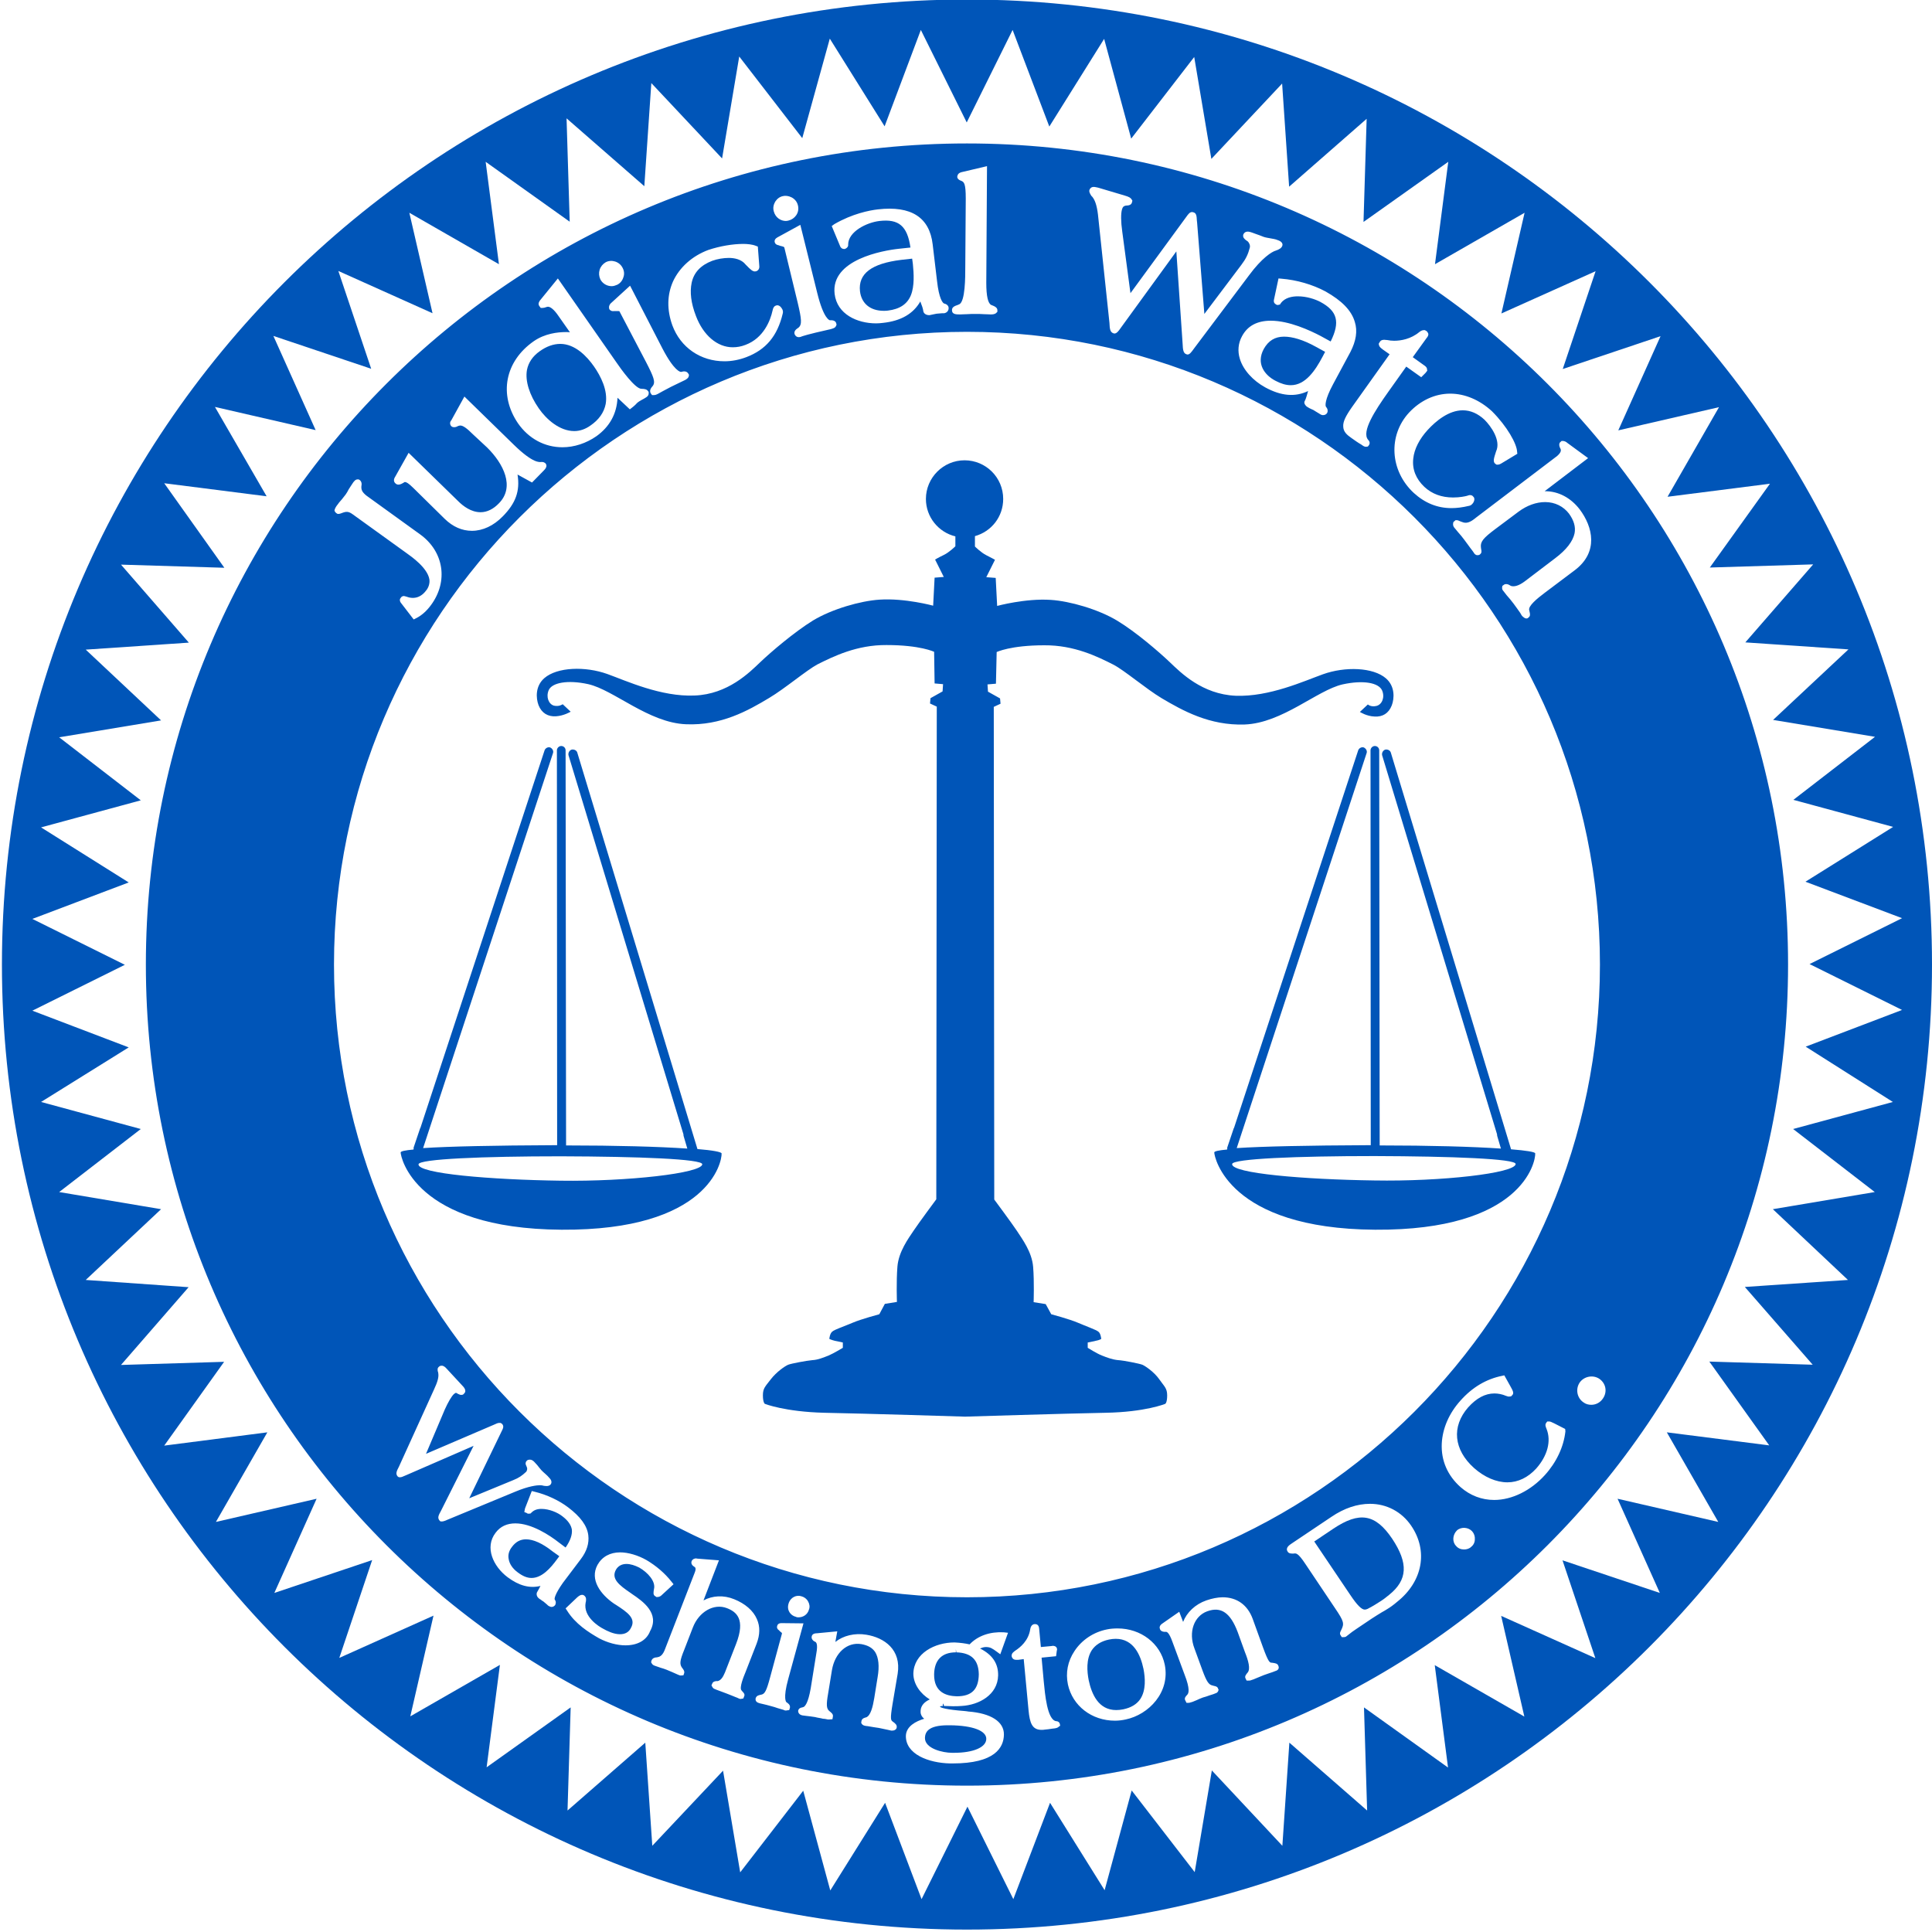 <?xml version="1.0" encoding="utf-8" standalone="yes"?><!-- Generator: Adobe Illustrator 25.2.3, SVG Export Plug-In . SVG Version: 6.00 Build 0)  --><svg xmlns="http://www.w3.org/2000/svg" xmlns:xlink="http://www.w3.org/1999/xlink" version="1.2" baseProfile="tiny-ps" viewBox="0 0 800 800" xml:space="preserve"><title>jw.bimi.svg</title><g><path fill="#0055B8" d="M400.4-0.2C179.7-0.2,0.8,178.7,0.8,399.4S179.7,799,400.4,799S800,620.1,800,399.4   C800,178.7,621.1-0.2,400.4-0.2z M783.8,456.3l-41.3,11.2l33.8,26.1l-42.2,7.1l31.1,29.3l-42.7,2.9l28.1,32.2l-42.8-1.3l24.8,34.7   l-42.4-5.4l21.3,37.1l-41.7-9.6l17.5,39L647,646.1l13.6,40.5l-39-17.5l9.6,41.7l-37.1-21.3l5.5,42.4L564.8,707l1.3,42.7l-32.2-28.1   l-2.9,42.7l-29.2-31.2l-7.1,42.1l-26.1-33.8l-11.2,41.3l-22.6-36.2l-15.2,39.9l-19-38.3l-19,38.3l-15.1-39.9l-22.7,36.3l-11.2-41.3   l-26.1,33.8l-7.1-42.1l-29.3,31.1l-2.9-42.7l-32.2,28.1l1.3-42.7l-34.8,24.8l5.5-42.4l-37.1,21.3l9.6-41.7l-39,17.5l13.6-40.5   l-40.5,13.6l17.5-39l-41.7,9.6l21.3-37.1L68,598.6l24.8-34.7l-42.7,1.3L78.1,533L35.5,530l31.2-29.3l-42.2-7.1l33.8-26.1L17,456.3   l36.3-22.6l-39.9-15.2l38.3-19l-38.3-19l39.9-15.1L17,342.6l41.3-11.2l-33.8-26.1l42.2-7l-31.2-29.3l42.7-2.9l-28.1-32.3l42.8,1.3   L68,200.1l42.4,5.4l-21.4-37l41.7,9.6l-17.5-39l40.5,13.6l-13.6-40.5l39,17.5l-9.6-41.6l37.1,21.3L201.1,67l34.8,24.8l-1.3-42.8   l32.2,28.1l2.9-42.7l29.3,31.2l7.1-42.2l26.1,33.8L343.6,16l22.7,36.3l15-39.9l19,38.3l19-38.3l15.2,40l22.7-36.3l11.2,41.3   l26.1-33.8l7.1,42.2l29.3-31.2l2.9,42.7l32.1-28.1l-1.3,42.7L599.7,67l-5.5,42.4l37.1-21.3l-9.6,41.7l39-17.5l-13.6,40.5l40.5-13.6   l-17.5,39l41.7-9.6l-21.3,37.1l42.4-5.4L708,235l42.8-1.3L722.7,266l42.7,2.9l-31.2,29.2l42.2,7l-33.8,26.1l41.3,11.2l-36.3,22.7   l40,15.1l-38.3,19l38.3,19l-39.9,15.2L783.8,456.3z"></path><path fill="#0055B8" d="M462,678.6c-0.9,0-1.8,0.1-2.8,0.3c-3.3,0.7-5.6,2.2-7.1,4.4c-2.4,3.7-2,8.8-1.3,12.4   c1.2,5.7,4,12.4,11.4,12.4c0.9,0,1.9-0.1,2.9-0.3c3.3-0.7,5.6-2.1,7.1-4.3c2.4-3.7,2-8.8,1.3-12.4   C472.3,685.3,469.4,678.6,462,678.6z"></path><path fill="#0055B8" d="M383,719.6c-0.1,4.5,7.5,6.2,11.2,6.2h0.8c8.1,0,13.4-2.3,13.4-5.8c0-3.3-5.5-5.5-15-5.6h-0.9   C384.1,714.4,383.1,717.4,383,719.6z"></path><path fill="#0055B8" d="M396,684.2l-0.2-1.3v1.3c-5.8,0-8.9,3.2-9,9.1c-0.1,7.4,5,9,9.4,9.1c6.2,0,9-2.9,9.1-9.1   C405.2,687.3,402.2,684.4,396,684.2z"></path><path fill="#0055B8" d="M217.8,637.4c-2.3,0-4.2,1-5.7,3c-1.3,1.6-1.8,3.3-1.5,5c0.3,2.1,1.6,4.1,3.8,5.7c2,1.5,3.8,2.3,5.7,2.3   c4.3,0,7.9-4.1,10.6-7.8l0.9-1.2l-2.8-2C224.5,639,220.8,637.4,217.8,637.4z"></path><path fill="#0055B8" d="M552.1,633l-7.9,5.3l14.9,22.1c2.8,4.2,4.7,6.1,6,6.1c0.3,0,0.8-0.1,1.2-0.3c2.5-1.3,4-2.3,5.1-3   c1.3-0.8,2.6-1.8,3.8-2.8c7.7-6.2,8-13.1,1.3-23.2C569.5,626.8,562.9,625.8,552.1,633z"></path><path fill="#0055B8" d="M356.1,120.6c0.6,5.1,4.3,8.1,9.8,8.1c0.6,0,1.3,0,1.8-0.1c4.9-0.6,8-2.7,9.5-6.4c1.5-3.8,1.2-8.9,0.8-12.9   l-0.3-2.2l-4.5,0.5C360.9,109.1,355.3,113.3,356.1,120.6z"></path><path fill="#0055B8" d="M400.4,59.4c-187.9,0-340,152.2-340,340s152.3,340,340,340c187.9,0,340-152.3,340-340   S588.3,59.4,400.4,59.4z M617.8,170.3c6.3,6.3,10.3,13.5,10.4,16.8l0.1,0.8l-6.8,4.1c-0.4,0.2-0.8,0.4-1.3,0.4h-0.5l-0.6-0.4   c-1-0.9-0.5-2.3,0.4-5.1c2.1-4.5-2.1-10.4-4.8-13.1c-2.8-2.6-5.8-3.9-9-3.9c-5.8,0-11.1,4.4-14.5,8.1c-3.4,3.7-5.6,7.9-6,11.9   c-0.5,4.4,1.1,8.4,4.6,11.7c3.1,2.9,7.1,4.4,11.9,4.4c2.8,0,5.1-0.5,5.8-0.7c0.3-0.1,0.8-0.3,1.1-0.3c0.8,0,1.2,0.3,1.4,0.6   c1,0.8,0.3,2.4-0.3,3c-0.4,0.5-0.9,0.8-1.6,0.9c-2.5,0.6-4.9,0.9-7.1,0.9c-5.8,0-11-2.1-15.6-6.3c-9.9-9.2-10.7-23.8-1.9-33.3   c4.7-5,10.7-7.8,17-7.8C606.6,163,612.7,165.6,617.8,170.3z M571.4,141.5c0.5-0.8,1.5-0.8,1.8-0.8c0.3,0,0.7,0.1,1.2,0.1   c1,0.2,1.9,0.3,2.9,0.3c2.8,0,6.9-0.7,10.4-3.6c0.6-0.5,1.3-0.8,1.9-0.8h0.4l0.7,0.4c0.4,0.3,0.6,0.8,0.7,1   c0.2,0.8-0.3,1.4-0.7,1.9l-5.7,7.9l4.6,3.3c0.6,0.4,1.3,0.9,1.3,1.7l0.1,0.6l-0.7,0.9l-1.8,1.8l-6.2-4.4l-7.4,10.4   c-5.7,8-11.2,16.6-8.4,19.9c1.1,1.1,0.5,2,0.3,2.3l-0.4,0.5l-0.8,0.1c-0.6,0-1.1-0.3-1.9-0.9c-1.4-0.8-2.8-1.8-4.2-2.8   c-1.7-1.2-3.3-2.5-3.3-4.8c-0.1-1.9,1-4.2,3.6-7.9l15.6-21.9l-2.7-1.9c-0.9-0.7-1.5-1.1-1.7-1.9l-0.1-0.6L571.4,141.5z M561,133.3   c1.2,3.8,0.5,7.9-1.8,12.4l-7.2,13.4c-3.5,6.5-3.3,9-2.9,9.4c0.7,0.8,0.8,1.7,0.5,2.4c-0.4,0.7-1,1-1.8,1c-0.3,0-0.7-0.1-1-0.3   c-0.2-0.1-0.5-0.3-0.8-0.5c-0.6-0.4-1.4-0.8-1.8-1.1c-0.4-0.3-0.8-0.4-1.2-0.6c-0.6-0.3-1.1-0.5-1.5-0.8c-0.6-0.3-1-0.8-1.3-1.4   c-0.2-0.5-0.1-1,0.2-1.4c0.4-0.8,0.8-2.3,1.2-3.7c0-0.1,0-0.2,0.1-0.2c-5.4,2.6-11.2,2.1-17.8-1.5c-5.1-2.8-9.1-7.2-10.5-11.8   c-1-3.2-0.7-6.5,0.9-9.4c2.3-4.3,6.3-6.4,11.9-6.4c7.6,0,16.2,4,20.6,6.3l4.2,2.3c4-8.1,2.8-12.6-4.3-16.4   c-2.1-1.1-5.6-2.3-9.3-2.3c-2.3,0-5.3,0.5-7,2.8l-0.4,0.6l-0.9,0.2c-0.3,0-0.6-0.1-0.8-0.3c-0.9-0.5-0.9-1.3-0.8-1.8l1.9-8.9   l1.2,0.1c6.3,0.5,12.9,2.4,18.3,5.3C555.6,124.5,559.6,128.5,561,133.3z M451.1,78.7c0.2-0.7,0.8-1.3,1.8-1.3   c0.6,0,1.2,0.2,1.8,0.3l11.1,3.3c1.7,0.5,2.4,0.9,2.8,1.6l0.3,0.5l-0.2,0.8c-0.3,1-1.4,1.2-2.1,1.2c-0.3,0-0.6,0.1-0.7,0.1   c-0.6,0.2-1,0.4-1.3,1.5c-0.5,1.7-0.5,5,0.1,9.2l3.4,25.5l22.9-31.3c1.2-1.7,1.7-2.3,2.7-2.3l0.4,0.1c1.3,0.3,1.4,1.5,1.5,3.4   l0.1,0.9l3,37.8l15.3-20.3c1.9-2.5,2.8-4.4,3.5-7.1c0.3-1-0.3-2.2-0.9-2.7c-0.3-0.2-0.4-0.3-0.6-0.4c-0.5-0.4-1.5-1.1-1.2-2.3   c0.3-0.8,1.1-1.7,3-1.1c0.4,0.1,1.2,0.4,2,0.7c1.2,0.4,2.5,0.9,3.5,1.3c0.9,0.3,1.8,0.4,2.8,0.6c1,0.2,2,0.3,2.9,0.7   c1.9,0.6,2.2,1.6,2,2.3c-0.3,1-1.3,1.6-2.8,2.1c-1.5,0.4-5.7,3-11,10.2l-22.7,30.2c-1.3,1.8-1.9,2.6-2.8,2.6l-0.4-0.1   c-1.3-0.4-1.5-1.8-1.6-4.3l-2.6-38.3l-22.6,31.1c-1.7,2.5-2.3,2.9-3.1,2.9l-0.4-0.1c-1.3-0.5-1.5-1.7-1.6-4.3l-4.6-43.4   c-0.4-4.3-1.1-6.8-2.2-8.4c-0.3-0.4-0.5-0.7-0.7-0.8C451.4,80.2,450.9,79.6,451.1,78.7z M396.5,126.3l0.7-0.3   c2.5-1.1,2.5-11.4,2.5-15.3l0.2-28.5c0-6.2-0.7-6.8-1.8-7.3c-1.5-0.5-1.8-1.3-1.7-1.9c0.1-0.5,0.3-1.3,1.7-1.7l10.6-2.5l-0.3,48.3   c0,5.5,0.7,8.6,2.1,9.2c1,0.4,2.6,0.9,2.5,2.3v0.5l-0.4,0.4c-0.2,0.2-0.6,0.7-2.3,0.7h-0.1c-0.6,0-1.5-0.1-2.7-0.1   c-1.1-0.1-2.4-0.1-3.5-0.1c-1.2,0-2.5,0-3.7,0.1c-1.1,0-2,0.1-2.7,0.1c-1.6,0-3.4,0-3.4-1.7C394.1,127.2,395.3,126.7,396.5,126.3z    M345.5,92.8c7.4-4.3,14.5-5.7,18-6.1c13.8-1.6,21.4,3.3,22.7,14.5l1.8,15.1c0.8,7.4,2.4,9.3,3,9.4c1.4,0.3,1.8,1.3,1.8,1.7   c0.1,1.2-0.7,2.1-1.8,2.3h-0.8c-0.7,0.1-1.8,0.1-2.4,0.2c-0.5,0.1-1,0.2-1.5,0.3c-0.5,0.1-1,0.2-1.4,0.3h-0.1   c-1.5,0-2.4-0.8-2.5-1.8c-0.1-0.9-0.6-2.3-1.2-3.8c0,0,0,0,0-0.1c-2.9,5.1-8,8.1-15.5,8.9c-0.9,0.1-1.8,0.2-2.8,0.2   c-7.9,0-16.2-3.8-17.2-12.2c-1.7-14.2,20-18,26.7-18.7l4.7-0.5c-1.3-9-4.9-11.9-12.8-11c-5.3,0.6-13,4.4-13,9.8   c0.1,0.6-0.3,1.4-1.4,1.8h-0.3c-0.5,0-1.2-0.2-1.6-1.1l-3.5-8.4L345.5,92.8z M338.4,121.3c2.7,11,5.2,11.3,5.2,11.3h0.5   c1.6,0,2.1,0.8,2.2,1.4l0.1,0.5l-0.3,0.6c-0.3,0.7-1.2,0.9-1.8,1.1c-0.5,0.2-1.5,0.3-2.5,0.6c-1.3,0.3-2.7,0.6-3.9,0.9   c-3,0.7-4.6,1.2-5.6,1.5l-0.8,0.3c-0.3,0.1-0.5,0.1-0.8,0.1c-0.8,0-1.4-0.5-1.7-1.3c-0.3-1.3,0.7-2,1.6-2.6   c1.6-1.3,1.3-3.6-0.3-10.4l-5.5-22.7c-0.1-0.3-0.1-0.4-1.3-0.7c-0.3-0.1-0.7-0.1-0.9-0.3c-0.4-0.1-1.5-0.2-1.8-1.3   c-0.2-0.8,0.2-1.5,1.1-2l9.5-5.2L338.4,121.3z M321,83.5c0.8-1.2,1.8-2,3.2-2.3c2-0.5,5.4,0.6,6.2,3.8c0.8,3.2-1.4,5.7-3.8,6.3   c-0.3,0.1-0.8,0.2-1.2,0.2c-2,0-4.3-1.3-5-4C320,86.1,320.3,84.7,321,83.5z M278.7,116.5c2.7-5.8,7.9-10.5,14.6-13   c4.8-1.6,10.1-2.5,14.5-2.5c1.6,0,3.8,0.2,5.2,0.8l0.8,0.3l0.6,7.9c0.2,1.5-0.7,2.1-1.2,2.3l-0.6,0.1c-0.9,0-1.7-0.6-3.8-2.8   c-1.8-2.3-4.8-2.8-7-2.8c-2.2,0-4.7,0.4-6.9,1.2c-4.7,1.8-7.6,4.8-8.5,9.1c-0.8,3.8-0.3,8.4,1.8,13.8c3,7.9,8.8,12.9,15.2,12.9   c1.8,0,3.5-0.3,5.3-1c7.5-2.8,10.3-10.1,11.2-14.2c0.2-1.2,0.7-1.9,1.5-2.1l0.4-0.1c1.3,0,2,1.4,2.2,1.8c0.2,0.5,0.3,1,0.1,1.7   c-2.2,9.2-6.9,14.9-15.1,18c-2.9,1.1-6,1.7-9,1.7c-9.9,0-18.2-5.7-21.6-14.9C276.1,128.3,276.2,122.1,278.7,116.5z M274.3,144.3   c4.9,9.4,7.4,9.7,7.7,9.7c1.3-0.4,2.4-0.3,3,0.7l0.3,0.5l-0.1,0.6c-0.1,0.3-0.2,0.8-1.4,1.5c-0.6,0.3-1.6,0.8-2.7,1.3   c-1.1,0.5-2.3,1.1-3.3,1.6c-2.9,1.5-4.3,2.3-5.2,2.8l-0.6,0.3c-0.4,0.2-0.8,0.3-1.2,0.3h-0.8l-0.6-0.8c-0.6-1.3,0.3-2.3,0.9-3   c1.2-1.6,0.4-3.7-2.8-9.9l-10.9-20.8c-0.1-0.3-0.2-0.3-0.8-0.3h-1.2h-0.3c-1.1,0.2-1.8-0.4-2-0.8c-0.4-1.3,0.3-2,0.5-2.3l8.1-7.4   L274.3,144.3z M248.3,111.7c0.4-1.3,1.3-2.4,2.5-3.1c2.4-1.3,5.7-0.3,7,2.3c0.7,1.3,0.8,2.7,0.3,4c-0.4,1.3-1.3,2.4-2.5,3   c-0.7,0.3-1.5,0.6-2.3,0.6c-2,0-3.8-1.1-4.7-2.8C248,114.4,247.9,113,248.3,111.7z M221,141.3c4.6-3.2,9.9-3.8,13.4-3.8   c0.5,0,1.1,0,1.6,0.1l-4.7-6.7c-1.9-2.8-3.7-4.3-4.9-3.8c-0.8,0.3-1.3,0.4-1.7,0.4h-0.8l-0.6-0.8c-0.7-1,0.1-2,0.3-2.3l7.4-9.1   l24.2,34.7c1.9,2.8,7.8,11,10.4,11c1.3,0,2.2,0.2,2.7,0.9l0.3,0.4v0.8c-0.1,0.6-0.4,1-1,1.4c-0.6,0.4-1.3,0.8-1.9,1.1   c-0.4,0.3-0.8,0.4-1.3,0.8c-0.5,0.3-0.9,0.8-1.3,1.2c-0.4,0.4-0.9,0.8-1.4,1.2l-0.9,0.7l-5.1-4.8c-0.3,6.7-3.3,12-8.7,15.9   c-4.3,3-9.3,4.6-14.1,4.6c-7.4,0-14-3.6-18.4-9.9C206.4,163.4,209.1,149.6,221,141.3z M163.7,197.3l5.5-9.8l20.5,20   c2.1,2.1,5.4,4.6,9.3,4.6c2.7,0,5.3-1.3,7.6-3.7c6.7-6.8,1.9-16.4-4.9-23.1L196,180c-2.8-2.8-4.3-3.8-5.4-3.8   c-0.3,0-0.6,0.1-0.9,0.2c-0.8,0.5-2.2,0.8-2.9,0c-0.8-1-0.3-2,0.1-2.4l5.4-9.8l20.5,20c8.1,7.9,10.7,7.1,11.3,7.1h0.4   c0.5,0,0.9,0.2,1.3,0.5c1.2,1.2-0.2,2.6-0.7,3.1l-4.8,4.9l-6-3.3c1.1,6.9-0.8,11.9-6.1,17.3c-3.8,3.9-8.3,6-12.8,6   c-4.1,0-7.9-1.7-11.2-4.9l-12.9-12.7c-2.2-2.2-3.1-2.6-3.6-2.6c-0.1,0-0.3,0-0.6,0.3c-1.3,0.8-2.5,1.1-3.3,0.3   C163.2,199.7,162.7,198.8,163.7,197.3z M139.5,209.3c0.3-0.3,0.5-0.7,0.9-1.2c0.7-0.8,1.6-1.8,2.7-3.3c0.5-0.7,0.9-1.4,1.3-2.2   c0.6-0.9,1.2-1.9,1.9-2.9c0.3-0.3,0.8-1.2,1.8-1.2h0.4l0.5,0.3c0.8,0.7,0.8,1.7,0.7,2.1c-0.3,1.9,0.3,2.9,2,4.3l22.3,16.1   c9.8,7.1,11.7,19.4,4.5,29.2c-1.9,2.6-4,4.4-6.2,5.5l-1,0.5l-5-6.5c-1.1-1.2-0.7-2.1-0.4-2.4c0.4-0.7,1-0.8,1.4-0.8l0.8,0.2   c3.4,1.3,6.3,0.4,8.6-2.8c0.9-1.3,1.3-2.8,1.1-4.3c-0.8-4.8-7.4-9.4-9.5-10.9L146.1,213c-1.8-1.3-2.7-1.3-4.7-0.5   c-0.6,0.2-0.8,0.3-1.2,0.3h-0.4l-0.5-0.3c-0.4-0.3-0.7-0.7-0.8-1.1C138.6,210.7,139,210,139.5,209.3z M183,630h-0.6l-0.5-0.5   c-0.8-1.1-0.3-2.1,0.7-3.9l13.5-26.9l-27.6,12c-1.8,0.8-2.3,1-2.8,1h-0.5l-0.5-0.3c-1-1.1-0.5-2.2,0.5-4.1l14.5-31.9   c1.5-3.2,2-5.1,1.8-6.6c0-0.3-0.1-0.7-0.2-0.9c-0.1-0.6-0.3-1.4,0.5-2l0.4-0.3l0.7-0.1c0.8,0,1.5,0.6,2.1,1.3l6.3,6.8   c0.7,0.7,2.2,2.3,0.8,3.5l-0.4,0.4l-0.7,0.1c-0.5,0-0.8-0.2-1.3-0.4c-0.2-0.1-0.4-0.2-0.5-0.3c-0.2,0-0.3-0.5-1.3,0.4   c-1,1-2.3,3.2-3.7,6.3l-7.8,18.4l28-12c1.1-0.5,1.7-0.8,2.3-0.8h0.6l0.6,0.4c0.9,1,0.4,1.9-0.3,3.3l-13.3,27.5l18.2-7.5   c2.3-0.9,3.7-1.9,5.3-3.4c0.5-0.5,0.6-1.4,0.4-1.9c-0.1-0.2-0.2-0.3-0.2-0.5c-0.3-0.5-0.7-1.5,0.2-2.3l0.4-0.3l0.8-0.1   c0.8,0,1.4,0.5,1.8,0.9c0.3,0.3,0.7,0.8,1.2,1.3c0.6,0.8,1.3,1.6,1.8,2.2c0.5,0.5,1,1,1.5,1.4c0.7,0.6,1.3,1.2,1.8,1.8   c1.4,1.4,0.7,2.5,0.4,2.8c-0.8,0.8-2.3,0.5-2.9,0.4c-0.3-0.1-0.7-0.2-1.4-0.2c-1.2,0-4.6,0.3-10.3,2.7l-27.8,11.5   C183.8,630,183.2,630,183,630z M229.7,662.3c0.8,1.2,0.3,1.9,0.2,2.3c-0.4,0.5-0.9,0.8-1.5,0.8c-0.4,0-0.8-0.2-1.2-0.4   c-0.2-0.1-0.4-0.3-0.7-0.6c-0.4-0.3-0.9-0.8-1.3-1.1c-0.3-0.3-0.7-0.4-1-0.7c-0.3-0.3-0.7-0.4-1-0.7c-1.1-0.8-1.2-2.1-0.7-2.8   c0.4-0.6,0.8-1.5,1.3-2.4c-4.5,1.1-8.9-0.1-13.6-3.6c-6-4.5-9.6-12.4-5-18.4c2-2.7,4.8-3.9,8.2-3.9c6.7,0,14.2,4.9,18,7.9l2.8,2.1   c2-2.9,2.8-5.3,2.6-7.4c-0.3-1.9-1.6-3.8-4-5.6c-1.9-1.5-5.4-3-8.6-3c-1.8,0-3.1,0.5-4.1,1.5l-0.4,0.4l-0.8,0.1   c-0.3,0-0.6-0.1-0.8-0.3l-1-0.4l0.3-1.5l2.8-7.2l1.2,0.3c5,1.2,10.1,3.6,13.9,6.5c5,3.8,7.8,7.5,8.3,11.5c0.4,3.3-0.6,6.6-3.1,9.9   l-7.4,9.8C229.7,660.2,229.5,662.1,229.7,662.3z M259,681.3c-3.5,0-7.5-1.1-10.9-2.9c-4.4-2.5-9.9-6-13.3-11.5l-0.6-0.9l4-3.8   c1.3-1.3,2-1.8,2.8-1.8h0.3l0.5,0.2c1.1,0.8,0.9,1.8,0.8,2.6l-0.1,0.4c-1.1,5.8,5.4,9.9,7.4,10.9c1.4,0.8,4.2,2.2,6.8,2.2   c2.1,0,3.7-0.8,4.6-2.7c2.1-3.8-1.3-6.3-6.3-9.5l-0.8-0.5c-5.5-3.8-10.1-9.9-6.8-16c1.9-3.4,5.2-5.2,9.4-5.2   c3.3,0,7.4,1.2,10.9,3.2c3.9,2.3,7.6,5.4,10.4,9l0.8,1l-4.9,4.5c-0.3,0.3-0.9,0.8-1.8,0.8h-0.4l-0.4-0.3c-1.1-0.5-0.8-1.8-0.6-3   c0.8-3.2-2.6-6.9-6.1-8.9c-1.8-0.9-3.6-1.5-5.3-1.5c-1.9,0-3.4,0.8-4.3,2.3c-2.2,3.8,1.3,6.5,6,9.7l0.7,0.5   c4.3,2.9,11.5,7.9,7.4,15.3C267.7,679.3,263.9,681.3,259,681.3z M307,699.9l0.5,0.6c0.4,0.4,1.1,1.1,0.6,2l-0.3,0.8l-1.1,0.2   c-0.4,0-0.8-0.2-1-0.3c-0.2-0.1-0.6-0.3-1.2-0.5c-0.9-0.4-2.3-0.9-3.5-1.4c-1.5-0.6-3.3-1.2-4.3-1.6l-0.7-0.3   c-0.3-0.1-0.8-0.3-1.1-1l-0.3-0.5l0.3-0.7c0.3-1,1.5-1.1,1.9-1.1c0.2,0,0.3,0,0.4,0c1.2-0.3,2.1-1.4,3-3.6l4.6-11.8   c4-10.3,0.1-13.3-3.8-14.8c-5.4-2.1-11.6,1.5-14.1,8l-3.6,9.3c-1.8,4.4-1.9,5.8-1,7.2l0.3,0.4c0.5,0.7,0.9,1.2,0.7,2l-0.3,0.9   l-1.1,0.1c-0.3,0-0.5-0.1-0.8-0.2l-0.7-0.3c-1.1-0.5-2.9-1.3-4.4-1.9c-0.8-0.3-1.6-0.6-2.4-0.8c-1.1-0.4-2-0.7-2.6-0.9   c-0.5-0.2-0.9-0.5-1.1-0.9l-0.3-0.5l0.2-0.8c0.5-1,1.3-1.1,1.8-1.2c0.2,0,0.4,0,0.7-0.1c1.3-0.2,2.3-1.2,3.1-3.4l12.3-31.7   c0.7-1.8,0.1-2.2-0.3-2.4c-1.3-0.8-1.2-1.8-1-2.3c0.5-1,1.5-1.1,1.8-1.1l0.6,0.1l8.9,0.7l-6.4,16.6c3.7-2,8.3-2.3,12.7-0.5   c4.5,1.8,7.9,4.7,9.4,8.2c1.4,3.1,1.3,6.5-0.1,10.2l-4.6,11.8C307.9,694.3,306.1,698.8,307,699.9z M327.1,707.1l-0.3,1l-1.4,0.2   c-0.3,0-0.7-0.1-1-0.3c-0.4-0.1-1.3-0.4-2.4-0.7c-0.8-0.3-1.8-0.6-2.6-0.8c-2.8-0.8-4.1-1-4.8-1.2l-0.3-0.1c-1.8-0.5-1.4-1.8-1.4-2   c0.4-1.2,1.5-1.3,2.4-1.5c1.4-0.3,2.1-1.6,3.6-7.2l4.9-18.1c0-0.3-0.3-0.5-0.6-0.7c-0.2-0.2-0.4-0.3-0.6-0.6   c-0.8-0.5-1-1.2-0.8-1.8c0.1-0.4,0.4-1.2,1.8-1.2l9.1,0.1l-6.3,23c-2.3,8.3-0.8,9.6-0.8,9.6C326.1,705.2,327.3,705.8,327.1,707.1z    M326.5,664.1c0.8-2.8,3.4-3.8,5.4-3.1c1.1,0.3,2.1,1,2.7,2.1c0.6,1,0.8,2.3,0.4,3.3c-0.6,2.3-2.6,3.3-4.3,3.3   c-0.4,0-0.8,0-1.1-0.2C327.4,669,325.7,666.8,326.5,664.1z M371.7,693.1l-2.1,12.4c-1.1,6.6-0.7,6.8,0.1,7.4c1,0.7,1.8,1.4,1.6,2.4   c0,0.5-0.6,1.3-1.8,1.3h-0.5c-0.3-0.1-0.8-0.2-1.3-0.3c-1-0.2-2.4-0.5-3.8-0.8c-1.3-0.2-2.8-0.4-3.8-0.6c-0.6-0.1-1.1-0.2-1.4-0.2   c-0.8-0.1-1.4-0.3-1.8-0.8l-0.3-0.5l0.1-0.7c0.2-1.2,1.3-1.4,2-1.6c1.8-0.7,2.7-4.3,3.3-7.9l1.4-8.7c0.8-4.6,0.4-8.1-1-10.4   c-1.2-1.8-3-2.8-5.7-3.3c-6-1-11,3.7-12.2,10.7l-1.6,9.8c-0.8,4.6-0.7,6.2,0.5,7.2c1,0.8,1.6,1.3,1.5,2.2l-0.2,1.2l-1.4,0.1   c-0.2,0-0.3,0-0.5,0c-0.5-0.1-1.3-0.3-2-0.3c-1-0.3-2.3-0.4-3.3-0.7c-1.3-0.2-2.7-0.4-3.8-0.5l-1.5-0.2c-1.8-0.4-1.7-1.8-1.7-1.9   c0.2-1,1-1.3,1.7-1.4c0.2-0.1,0.4-0.1,0.6-0.2c0.5-0.3,1.8-1.4,2.9-7.7l2.3-14.3c0.8-4.3-0.1-4.8-0.5-5c-0.8-0.3-1.6-1.2-1.4-2.1   c0.1-0.7,0.6-1.4,2.2-1.4l8.4-0.8l-0.8,4.4c3.2-2.6,8-3.8,12.8-3C366.2,678.1,373.3,683.1,371.7,693.1z M413.3,693.8   c-0.2,8-7.9,12.2-15.1,12.6c-2.4,0.2-4.8,0.1-7.3,0l-0.3-0.9h-0.2v0.9c-1,0-1.2,0.3-1.2,0.3c0.3,0.4,2.4,1.2,10.2,1.8   c0.7,0.1,1.2,0.1,1.5,0.2c9.4,0.7,14.9,4.2,14.8,9.6c-0.1,5.4-3.8,11.9-21.2,11.9h-1.1c-8.9-0.2-18.4-3.8-18.3-11.4   c0.1-4,4.2-6.1,7.6-7.1c-1.3-1-1.6-2.3-1.5-3.3c0.1-2.3,1.8-3.8,3.8-4.7c-3.8-2.3-6.8-6.3-6.8-10.7c0.2-8.4,8.9-12.9,17-12.9   c2.4,0.1,4.5,0.4,6.3,0.8c3.4-3.6,8.5-5.3,14.1-5l1.8,0.2l-3.2,8.9l-1.5-1.1c-1.8-1.3-2.6-1.9-4.5-1.9c-0.8,0-1.7,0.3-2.4,0.6   C411,685.2,413.4,688.9,413.3,693.8z M438.5,714.9c-0.5,0.6-1.3,0.7-1.9,0.8l-0.9,0.1c-1.1,0.2-2.1,0.3-3.1,0.4   c-0.5,0.1-0.9,0.1-1.3,0.1c-3.9,0-4.9-2.8-5.4-8.1l-2-21.2l-2.3,0.3c-0.4,0-0.7,0-0.8,0c-1.6,0-1.8-1.2-1.9-1.5   c-0.1-1.3,0.9-1.8,1.5-2.3c2-1.3,5.5-4.1,6.2-8.9c0.3-1.9,1.5-2.1,1.9-2.1c1.2,0,1.7,0.7,1.8,2l0.7,7.5l4.3-0.4   c0.3,0,0.4-0.1,0.6-0.1c1.6,0,1.8,1.1,1.8,1.4v0.3l-0.1,0.3l-0.3,2.3l-6,0.6l0.9,9.9c0.5,5.1,1.4,15.8,5.1,16.4   c1.3,0,1.6,1.1,1.6,1.4l0.1,0.5L438.5,714.9z M466.1,712c-1.4,0.3-2.9,0.5-4.4,0.5c-9.7,0-17.6-6.2-19.5-15   c-1-4.8-0.1-9.6,2.7-13.8c3-4.6,7.9-7.9,13.5-9c1.4-0.3,2.9-0.4,4.4-0.4c9.6,0,17.7,6.2,19.5,15C484.6,700.7,475.7,710,466.1,712z    M528.2,691.9l-1.3,0.5c-1,0.3-2.3,0.8-3.5,1.2c-0.8,0.3-1.8,0.7-2.7,1.1c-1,0.4-1.8,0.8-2.3,0.9c-0.4,0.2-0.8,0.3-1.2,0.3h-1   l-0.5-1c-0.4-0.9,0.5-1.8,0.9-2.3c1.3-1.5,0.3-5-1.1-8.5l-3-8.3c-3-7.9-6.8-10.7-12.6-8.6c-5.5,2-7.9,8.6-5.3,15.4l3.4,9.3   c1.6,4.3,2.5,5.7,4,6l0.7,0.2c0.6,0.1,1.5,0.3,1.7,1.2l0.2,0.4l-0.2,0.6c-0.3,0.6-0.8,0.8-1.2,0.9c-0.6,0.3-1.4,0.5-2.3,0.8   c-0.9,0.3-1.9,0.7-2.8,0.9c-0.8,0.3-1.8,0.7-2.6,1.1c-1,0.4-1.8,0.8-2.4,0.9c-0.3,0.1-0.6,0.2-0.8,0.2h-1l-0.6-1.2   c-0.3-0.8,0.3-1.5,0.7-1.9c0.2-0.2,0.3-0.3,0.4-0.5c0.3-0.4,1.1-2-1.3-8.1l-5-13.5c-1.5-4.2-2.4-4.2-2.8-4.2   c-1.3,0.1-2.2-0.4-2.4-1.2c-0.2-0.5-0.3-1.4,1.1-2.3l6.9-4.8l1.6,4.2c1.5-3.9,5-7.3,9.6-8.9c2.3-0.8,4.7-1.3,6.8-1.3   c5.9,0,10.3,3.2,12.4,8.9l4.3,11.9c2.3,6.3,2.8,6.3,3.7,6.3c1.6,0.2,2.2,0.4,2.5,1C529.9,690.7,529.3,691.6,528.2,691.9z    M578.5,663.3c-1.4,1.2-2.9,2.3-4.1,3c-0.6,0.4-1.3,0.8-2.2,1.3c-1.3,0.8-2.8,1.7-4.3,2.7l-6.1,4.1c-1.5,1-2.6,1.8-3.3,2.4   c-0.4,0.3-0.8,0.6-0.9,0.7c-0.3,0.3-0.7,0.4-1.2,0.4h-0.8l-0.5-0.8c-0.5-0.7-0.1-1.4,0.2-2c1.4-2.8,1.3-3.6-2.5-9.2l-12.2-18.2   c-3.3-5-4-4.5-5-4.4h-0.4H535c-1.1,0-1.6-0.4-1.8-0.8c-1.1-1.6,0.8-2.8,1.7-3.4l16.4-11c5.3-3.6,10.7-5.4,16-5.4   c6.9,0,13.1,3.3,17,9C591.5,642.2,589.1,654.9,578.5,663.3z M609.2,640.5c-0.8,0.8-1.9,1.1-3,1.1c-1.3,0-2.5-0.5-3.3-1.5   c-0.8-0.8-1.2-2-1.1-3.2c0.1-1.2,0.6-2.3,1.5-3.2c1.8-1.6,4.8-1.3,6.3,0.4c0.8,0.9,1.2,2.1,1.1,3.3   C610.7,638.7,610.1,639.8,609.2,640.5z M639.7,610.8c-5.8,6.4-13.6,10.3-21,10.3c-5.1,0-9.9-1.8-13.9-5.3c-5.4-4.8-8.1-11-7.8-18   c0.3-6.3,3-12.6,7.8-17.9c4.9-5.5,10.7-8.9,17.2-10.2l0.9-0.2l2.4,4.3c1.1,2,1.8,3.1,0.8,4l-0.4,0.4l-0.9,0.1   c-0.4,0-0.8-0.2-1.2-0.3c-1.6-0.7-3.3-1-4.8-1c-3.8,0-7.4,1.9-10.9,5.8c-6.9,7.9-6,17.5,2.5,25.1c4.3,3.8,9.2,5.9,13.8,5.9   c4.4,0,8.5-2,11.9-5.7c4.7-5.3,6.3-11.4,4.3-16.4c-0.3-0.8-0.8-1.7-0.1-2.6l0.4-0.5h0.8c0.5,0,1,0.3,2.1,0.8l4.5,2.3l0.1,1   C647.5,599.1,644.5,605.5,639.7,610.8z M663.8,579c-1.1,1.7-2.9,2.7-4.9,2.7c-1.1,0-2.3-0.3-3.2-1c-2.7-1.8-3.4-5.5-1.6-8.2   c1.8-2.6,5.5-3.3,8.1-1.6C665,572.8,665.6,576.3,663.8,579z M400.4,661.4c-144.5,0-262.1-117.5-262.1-262s117.6-262,262.1-262   s262.1,117.5,262.1,262S544.9,661.4,400.4,661.4z M646,185.5c-0.7-1.5-0.2-2.3,0.3-2.6l0.3-0.3h0.6c0.5,0,1.3,0.3,1.8,0.8l8.6,6.3   l-18,13.7h0.2c5.5,0,10.6,2.7,14.3,7.5c5.5,7.3,7.9,17.7-2,25.2l-12.5,9.4c-3.2,2.4-6.8,5.4-6.4,7.1l0.2,0.9   c0.2,0.8,0.3,1.7-0.5,2.2l-0.3,0.3l-0.5,0.1c-0.8,0-1.3-0.6-1.8-1c-0.2-0.3-0.5-0.7-0.8-1.3c-0.8-1.1-1.8-2.6-2.8-3.9   c-0.9-1.2-1.9-2.4-2.8-3.4c-0.6-0.8-1.1-1.4-1.4-1.8c-0.3-0.3-0.6-0.8-0.5-1.5l0.1-0.6l0.7-0.5c0.5-0.4,1.6-0.3,2.3,0.2   c0.2,0.1,0.3,0.2,0.5,0.3c1.4,0.5,3.4-0.1,5.8-1.9l12.5-9.5c4.8-3.6,7.4-7.1,8.1-10.4c0.5-2.7-0.3-5.3-2.3-8.1   c-2.3-3-5.8-4.8-9.9-4.8c-3.7,0-7.5,1.4-10.9,3.9l-9.9,7.4c-4.8,3.6-6,5.1-5.8,7.3l0.1,0.8c0.2,0.9,0.3,1.6-0.4,2.2l-0.4,0.3   l-0.7,0.1c-0.8,0-1.3-0.6-1.5-1c-0.3-0.4-0.8-1.2-1.4-1.9c-0.8-1.1-1.7-2.3-2.5-3.4c-0.8-1.1-1.8-2.3-2.7-3.3   c-0.6-0.8-1.2-1.4-1.5-1.8c-0.4-0.5-0.6-1.1-0.5-1.7l0.1-0.6l0.9-0.8h0.5c0.5,0,0.8,0.2,1.3,0.4c0.3,0.1,0.4,0.2,0.8,0.3   c1.8,0.8,3.4,0.3,5.8-1.7l33.7-25.6C646.6,187.2,646.5,186.3,646,185.5z"></path><path fill="#0055B8" d="M531.7,139.4c-3.8,0-6.5,1.7-8.4,5.1c-3.3,6.1,0.4,10.9,4.9,13.2c2.3,1.2,4.3,1.8,6.3,1.8   c6,0,10.1-6,13.2-11.9l1-1.9l-4-2.2C539.6,140.7,535.2,139.4,531.7,139.4z"></path><path fill="#0055B8" d="M237.8,178.5c2.3,0,4.6-0.8,6.7-2.3c3.5-2.4,5.6-5.4,6.3-8.9c1-5.7-2.1-11.6-4.8-15.5   c-3-4.3-7.9-9.4-14-9.4c-2.8,0-5.7,1-8.6,3.1c-2.8,2-4.6,4.6-5.2,7.7c-0.8,4.5,1,10.3,4.9,15.9   C226.2,173.6,231.7,178.5,237.8,178.5z"></path><path fill="#0055B8" d="M473,565.1c-1.3-0.5-7.9-1.8-10-1.9c-2.3-0.2-4.7-1.1-6.7-1.9c-2.1-0.8-5.9-3.2-5.9-3.2v-2.2   c0,0,1.7-0.3,3.3-0.7c1.7-0.3,2.3-0.8,2.3-0.8s-0.2-2.3-1.2-3c-1-0.8-5-2.2-8.5-3.7c-3.5-1.5-11-3.5-11-3.5L433,540l-5-0.8   c0,0,0.3-8.4-0.2-14.6c-0.5-6.2-4.5-11.5-6.7-14.9c-2.2-3.3-9.4-13-9.4-13l-0.2-204l2.8-1.3l-0.2-2.2l-5-2.8l-0.2-3l3.5-0.3   l0.3-13.1c0,0,5.7-2.8,19.7-2.8c12.4-0.1,22.1,4.7,28.6,8c4.5,2.3,13.5,10,20,13.9c8.8,5.2,19.9,11.4,34.4,10.9   c15.6-0.6,30-14.2,40.5-16.6c8.6-1.9,15-0.7,16.4,2.5c1.2,2.8,0,5.8-2.3,6.4c-2.3,0.6-3.6-0.6-3.6-0.6l-3.3,3.1   c0,0,2.8,1.8,6.1,1.9c3.3,0.2,5.8-1.3,7.1-4.6c1.1-2.9,1.4-7.9-2.4-11.2c-5.3-4.6-16.9-5-26.1-1.7c-7.8,2.8-22.2,9.4-36.1,8.9   c-13.9-0.6-22.8-9.6-27.2-13.8c-4.4-4.2-14.1-12.6-21.9-17.3s-19.6-8.1-27.5-8.6c-10.5-0.7-22.2,2.5-22.2,2.5l-0.6-11.6l-3.9-0.3   l3.6-7.2c0,0-1.4-0.8-3.6-1.9c-2.2-1.1-4.7-3.6-4.7-3.6v-4.3c6.8-1.9,11.7-8,11.7-15.4c0-8.9-7.2-16-16-16s-16,7.2-16,16   c0,7.5,5.2,13.8,12.2,15.5v4.1c0,0-2.5,2.5-4.8,3.6c-2.3,1.1-3.6,1.9-3.6,1.9l3.6,7.2l-3.8,0.3l-0.6,11.6c0,0-11.7-3.2-22.2-2.5   c-7.9,0.5-19.7,3.9-27.5,8.6c-7.8,4.8-17.5,13.1-21.9,17.3c-4.4,4.2-13.4,13.3-27.2,13.8c-13.9,0.6-28.3-6.1-36.1-8.9   c-9.2-3.3-20.8-2.9-26.1,1.7c-3.8,3.3-3.5,8.3-2.4,11.2c1.3,3.3,3.9,4.8,7.2,4.6c3.3-0.2,6.1-1.9,6.1-1.9l-3.3-3.1   c0,0-1.4,1.1-3.6,0.6c-2.2-0.6-3.4-3.6-2.2-6.4c1.3-3.1,7.8-4.4,16.4-2.5c10.6,2.4,25,16,40.5,16.6c14.5,0.6,25.6-5.6,34.4-10.9   c6.4-3.8,15.5-11.5,20-13.9c6.6-3.3,16.3-8.1,28.6-8c14,0,19.7,2.8,19.7,2.8l0.2,13.1l3.5,0.3l-0.2,3l-5,2.8l-0.2,2.2l2.8,1.3   l-0.2,204c0,0-7.2,9.7-9.4,13c-2.2,3.3-6.2,8.7-6.7,14.9c-0.5,6.2-0.2,14.6-0.2,14.6l-5,0.8l-2.3,4.3c0,0-7.5,2-11,3.5   c-3.5,1.5-7.5,2.8-8.5,3.7c-1,0.8-1.2,3-1.2,3s0.7,0.4,2.3,0.8c1.7,0.3,3.3,0.7,3.3,0.7v2.2c0,0-3.8,2.3-5.9,3.2   c-2.1,0.8-4.4,1.8-6.7,1.9c-2.3,0.2-8.8,1.4-10,1.9c-1.3,0.5-4.9,3-7.2,6c-2.3,3-3.3,3.7-3.3,6.7s0.8,3.5,0.8,3.5s8.3,3.3,24.7,3.7   c16.5,0.3,58.2,1.6,58.2,1.6s41.8-1.3,58.2-1.6c16.5-0.3,24.7-3.7,24.7-3.7s0.8-0.4,0.8-3.5c0-3-1.2-3.7-3.3-6.7   C477.9,568.1,474.2,565.6,473,565.1z"></path><path fill="#0055B8" d="M573.6,310.4c-0.9,0.3-1.5,1.3-1.3,2.3l47.6,157c0,0.3,0,0.5,0.1,0.8l1.5,5.1c-11.6-0.8-29.6-1.3-50.2-1.3   l-0.2-163.6c0-1-0.8-1.8-1.8-1.8c-1,0-1.8,0.9-1.8,1.8l0.1,163.5c-0.4,0-0.7,0-1.1,0c-24.8,0.1-43.8,0.5-54.4,1.2l53.8-163.6   c0.3-0.9-0.3-1.9-1.2-2.3c-0.9-0.3-2,0.3-2.3,1.2L511,467c-0.1,0.1-0.2,0.3-0.2,0.4l-2.6,7.7c-0.1,0.2,0,0.3,0,0.5l-0.1,0.4   c-3.4,0.3-5.3,0.7-5.3,1.2c0,1.8,5.7,31.6,66.6,32c60.9,0.4,66.5-28.1,66.3-31.6c0-0.6-3.7-1.2-10-1.7l-49.8-164.3   C575.6,310.7,574.6,310.2,573.6,310.4z M627.6,482c-0.2,3.8-30.8,7.3-58.6,6.8c-28.7-0.4-59.2-2.9-58.8-6.8   c0.2-2.2,26.8-3.3,58.9-3.3C601.2,478.8,627.7,479.8,627.6,482z"></path><path fill="#0055B8" d="M288.8,475.8l-49.8-164.3c-0.3-0.8-1.3-1.3-2.3-1.1c-0.9,0.3-1.5,1.3-1.3,2.3l47.6,157c0,0.3,0,0.5,0.1,0.8   l1.5,5.1c-11.6-0.8-29.6-1.3-50.2-1.3l-0.2-163.6c0-1-0.8-1.8-1.8-1.8c-1,0-1.8,0.9-1.8,1.8l0.1,163.5c-0.4,0-0.7,0-1.1,0   c-24.8,0.1-43.8,0.5-54.4,1.2l53.8-163.6c0.3-0.9-0.3-1.9-1.2-2.3c-0.9-0.3-2,0.3-2.3,1.2L174.1,467c-0.1,0.1-0.2,0.3-0.2,0.4   l-2.6,7.7c-0.1,0.2,0,0.3,0,0.5l-0.1,0.4c-3.4,0.3-5.3,0.7-5.3,1.2c0,1.8,5.7,31.6,66.6,32c60.9,0.4,66.5-28.1,66.3-31.6   C298.7,477,295.1,476.3,288.8,475.8z M232.1,488.9c-28.7-0.4-59.2-2.9-58.8-6.8c0.2-2.2,26.8-3.3,58.9-3.3   c32.2,0.1,58.6,1.1,58.6,3.3C290.6,485.8,259.9,489.3,232.1,488.9z"></path></g></svg>